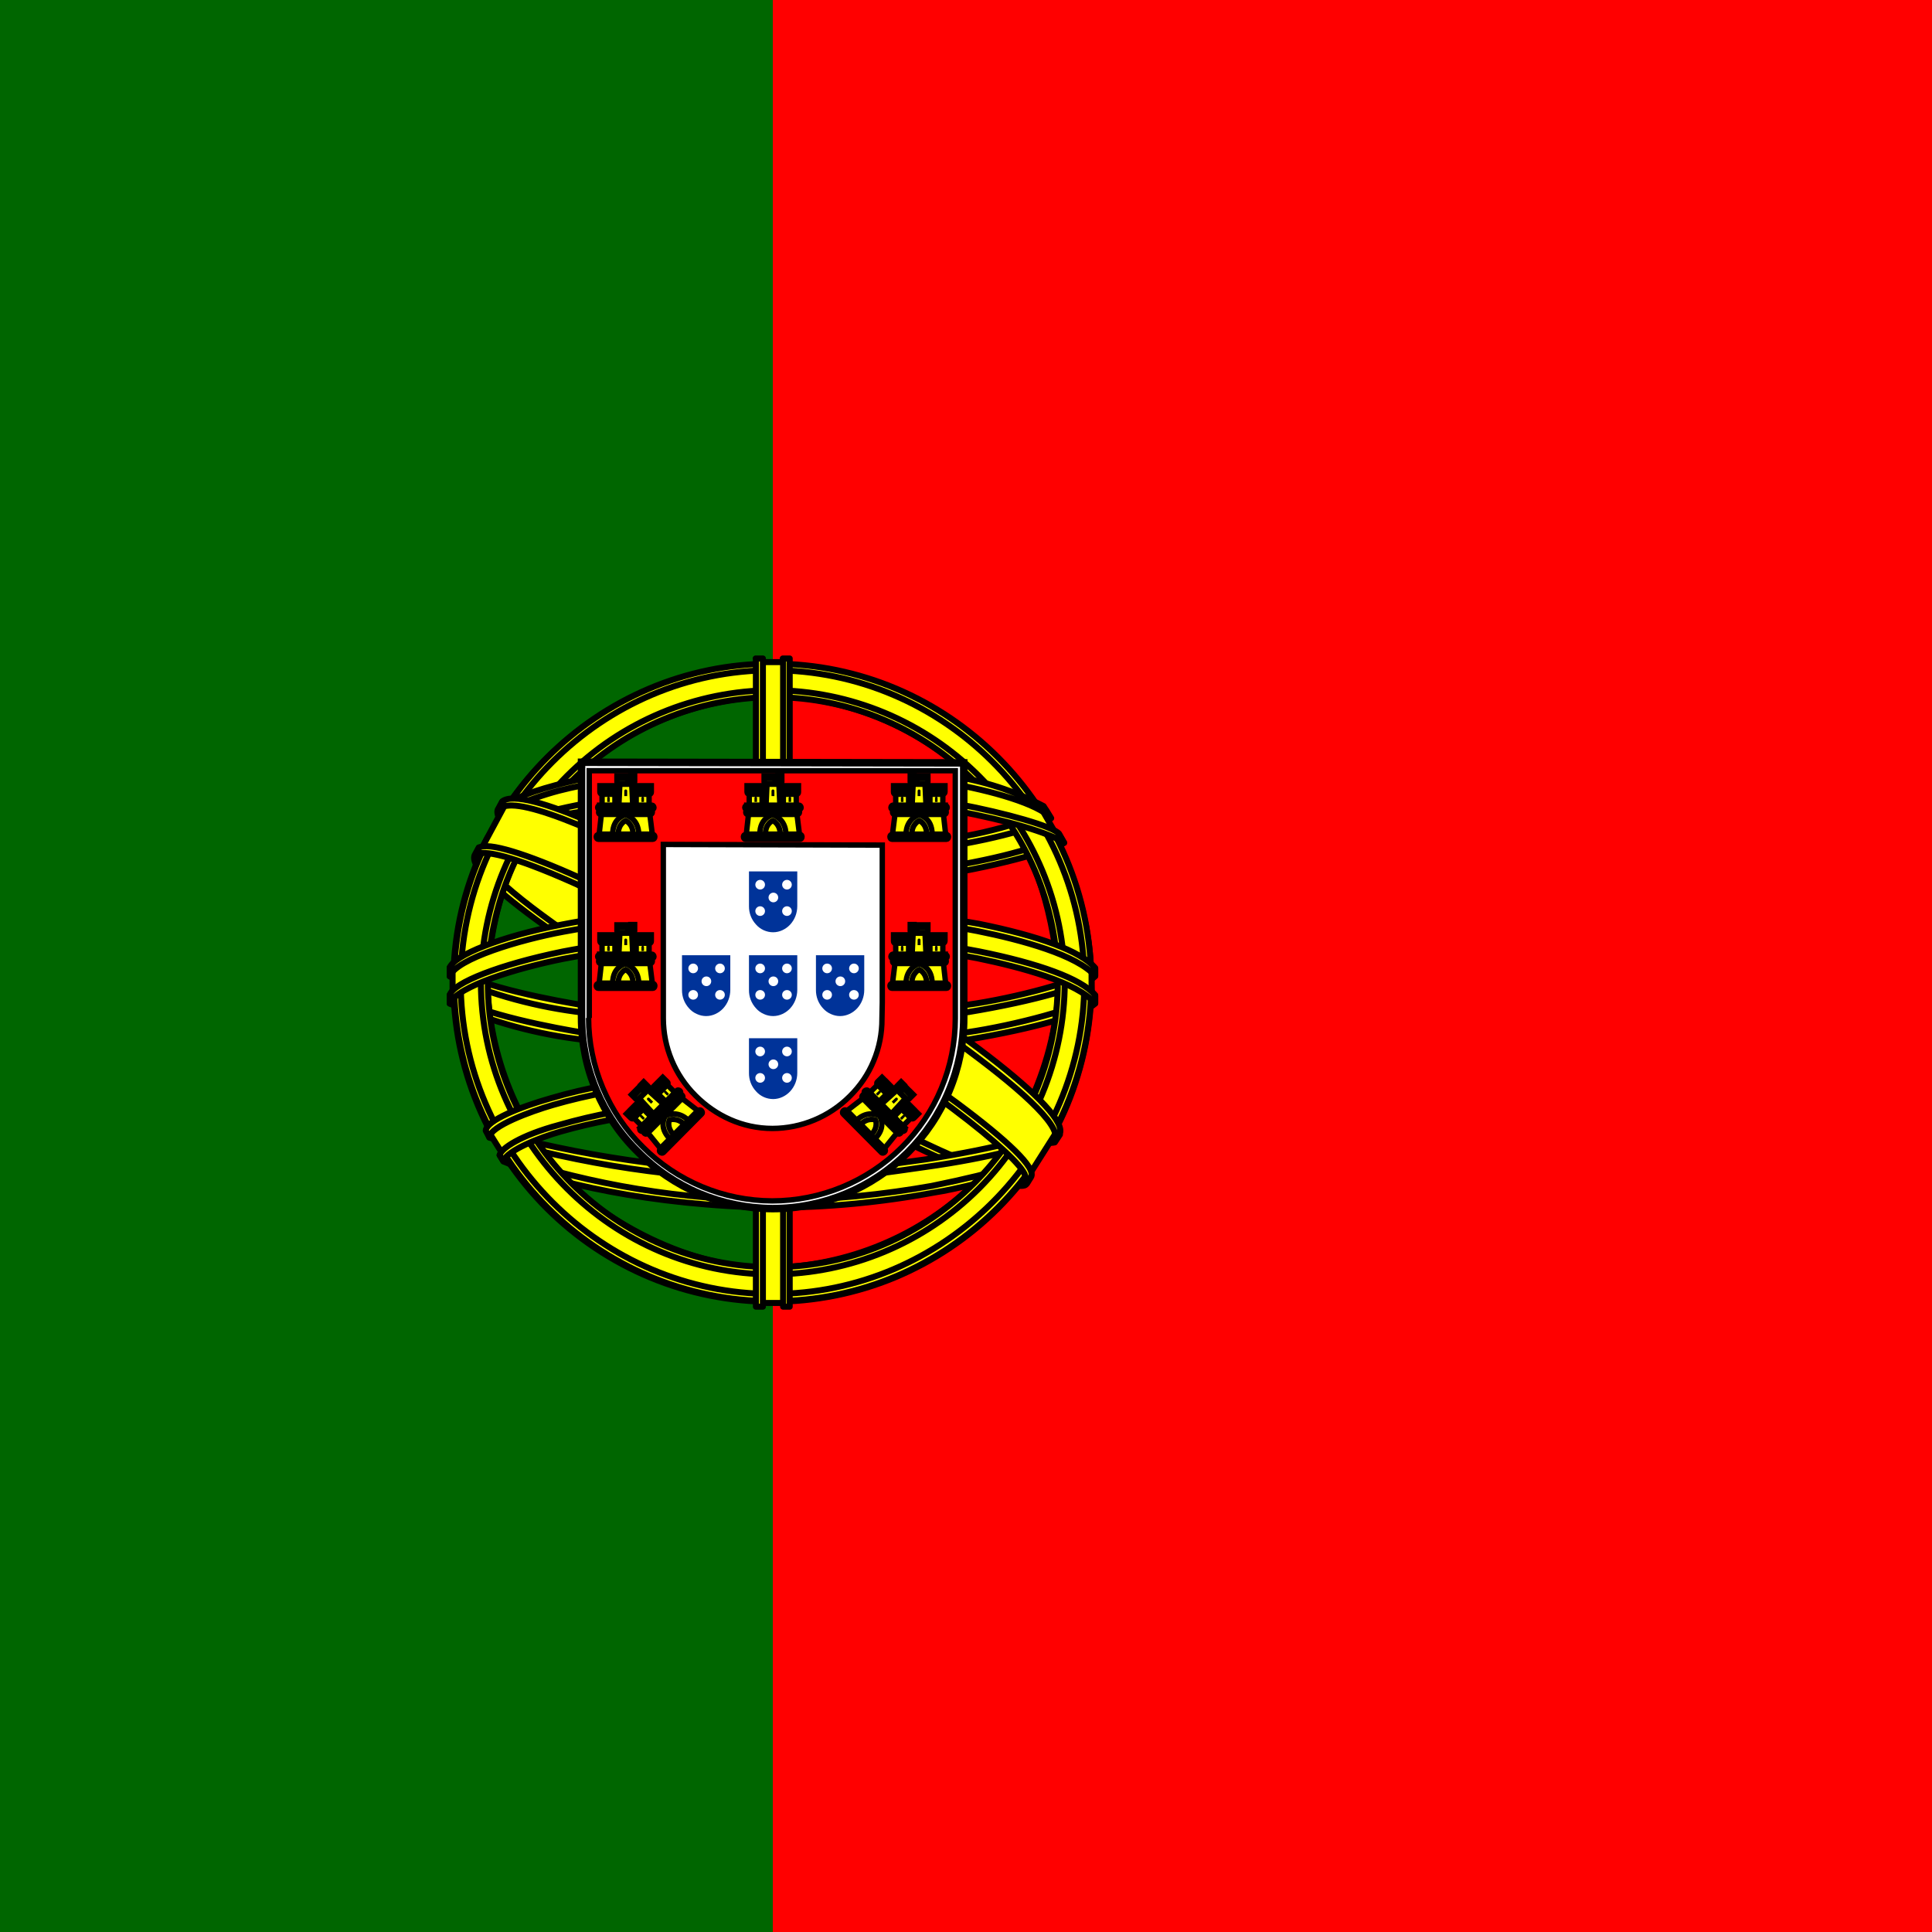 <svg width="24" height="24" viewBox="0 0 24 24" fill="none" xmlns="http://www.w3.org/2000/svg">
<rect x="0" y="0" width="24" height="24" fill="#333333" stroke="none"/>
<g id="Portugal (PT)">
<g id="Clip path group">
<g id="Group">
<path id="Vector" d="M9.6 -0.4H24V24.8H9.6V-0.4Z" fill="#FF0000"/>
<path id="Vector_2" d="M0 -2.4H9.6V26.8H0V-2.4Z" fill="#006600"/>
<path id="Vector_3" fill-rule="evenodd" clip-rule="evenodd" d="M12.731 14.683C11.52 14.646 5.981 11.188 5.944 10.633L6.248 10.127C6.799 10.926 12.461 14.29 13.02 14.169L12.731 14.683Z" fill="#FFFF00" stroke="black" stroke-width="0.075" stroke-linecap="round" stroke-linejoin="round"/>
<path id="Vector_4" fill-rule="evenodd" clip-rule="evenodd" d="M6.184 10.055C6.075 10.348 7.631 11.308 9.499 12.448C11.37 13.584 12.983 14.285 13.099 14.188L13.155 14.083C13.133 14.12 13.08 14.132 12.994 14.105C12.488 13.959 11.171 13.355 9.54 12.365C7.905 11.375 6.488 10.464 6.266 10.078C6.249 10.042 6.241 10.002 6.244 9.962H6.236L6.191 10.044L6.184 10.055ZM12.758 14.698C12.739 14.735 12.698 14.735 12.627 14.728C12.177 14.679 10.804 14.012 9.18 13.04C7.29 11.908 5.73 10.88 5.903 10.61L5.948 10.528L5.955 10.532C5.805 10.989 9.034 12.834 9.225 12.954C11.093 14.109 12.668 14.788 12.806 14.612L12.758 14.698Z" fill="#FFFF00" stroke="black" stroke-width="0.075" stroke-linecap="round" stroke-linejoin="round"/>
<path id="Vector_5" fill-rule="evenodd" clip-rule="evenodd" d="M9.608 10.97C10.815 10.959 12.308 10.805 13.17 10.46L12.983 10.16C12.477 10.441 10.977 10.629 9.597 10.655C7.969 10.64 6.818 10.486 6.24 10.1L6.068 10.422C7.125 10.873 8.213 10.966 9.608 10.97Z" fill="#FFFF00" stroke="black" stroke-width="0.075" stroke-linecap="round" stroke-linejoin="round"/>
<path id="Vector_6" fill-rule="evenodd" clip-rule="evenodd" d="M13.218 10.468C13.188 10.517 12.626 10.708 11.801 10.851C11.073 10.961 10.339 11.015 9.603 11.012C8.898 11.015 8.194 10.97 7.496 10.877C6.629 10.742 6.183 10.555 6.014 10.487L6.056 10.405C6.532 10.592 6.982 10.705 7.507 10.787C8.2 10.881 8.899 10.927 9.599 10.926C10.331 10.927 11.062 10.873 11.786 10.765C12.629 10.626 13.091 10.45 13.158 10.371L13.218 10.472V10.468ZM13.053 10.165C12.963 10.24 12.506 10.401 11.703 10.528C11.01 10.629 10.311 10.679 9.611 10.678C8.786 10.678 8.107 10.618 7.593 10.543C6.776 10.438 6.341 10.243 6.183 10.191L6.232 10.108C6.356 10.172 6.772 10.341 7.601 10.457C8.267 10.546 8.938 10.589 9.611 10.585C10.306 10.585 11 10.535 11.688 10.435C12.494 10.322 12.929 10.12 12.997 10.067L13.053 10.165ZM5.636 12.426C6.378 12.827 8.032 13.026 9.596 13.041C11.021 13.045 12.873 12.823 13.567 12.456L13.548 12.055C13.331 12.392 11.343 12.718 9.581 12.707C7.818 12.692 6.179 12.422 5.632 12.07V12.426" fill="#FFFF00"/>
<path id="Vector_7" d="M5.636 12.426C6.378 12.827 8.032 13.026 9.596 13.041C11.021 13.045 12.873 12.823 13.567 12.456L13.548 12.055C13.331 12.392 11.343 12.718 9.581 12.707C7.818 12.692 6.179 12.422 5.632 12.07V12.426M13.218 10.468C13.188 10.517 12.626 10.708 11.801 10.851C11.073 10.961 10.339 11.015 9.603 11.012C8.898 11.015 8.194 10.97 7.496 10.877C6.629 10.742 6.183 10.555 6.014 10.487L6.056 10.405C6.532 10.592 6.982 10.705 7.507 10.787C8.2 10.881 8.899 10.927 9.599 10.926C10.331 10.927 11.062 10.873 11.786 10.765C12.629 10.626 13.091 10.45 13.158 10.371L13.218 10.472V10.468ZM13.053 10.165C12.963 10.24 12.506 10.401 11.703 10.528C11.01 10.629 10.311 10.679 9.611 10.678C8.786 10.678 8.107 10.618 7.593 10.543C6.776 10.438 6.341 10.243 6.183 10.191L6.232 10.108C6.356 10.172 6.772 10.341 7.601 10.457C8.267 10.546 8.938 10.589 9.611 10.585C10.306 10.585 11 10.535 11.688 10.435C12.494 10.322 12.929 10.12 12.997 10.067L13.053 10.165Z" stroke="black" stroke-width="0.075" stroke-linecap="round" stroke-linejoin="round"/>
<path id="Vector_8" fill-rule="evenodd" clip-rule="evenodd" d="M13.605 12.37V12.463C13.5 12.591 12.847 12.778 12.03 12.914C11.218 13.03 10.398 13.085 9.577 13.079C8.799 13.085 8.022 13.031 7.252 12.917C6.678 12.851 6.117 12.699 5.587 12.467V12.358C5.951 12.598 6.934 12.778 7.264 12.831C7.856 12.921 8.617 12.989 9.577 12.989C10.586 12.989 11.392 12.917 12.015 12.823C12.604 12.737 13.44 12.516 13.605 12.37ZM13.605 12.032V12.126C13.5 12.25 12.847 12.437 12.03 12.572C11.218 12.69 10.398 12.747 9.577 12.741C8.799 12.746 8.022 12.692 7.252 12.58C6.678 12.513 6.117 12.362 5.587 12.13V12.017C5.951 12.261 6.937 12.437 7.264 12.49C8.03 12.602 8.803 12.656 9.577 12.651C10.586 12.651 11.396 12.576 12.015 12.482C12.604 12.4 13.44 12.178 13.605 12.032ZM9.592 14.612C7.882 14.605 6.416 14.147 6.105 14.072L6.33 14.425C7.382 14.797 8.492 14.979 9.607 14.961C10.909 14.924 12.045 14.822 12.844 14.432L13.076 14.065C12.532 14.323 10.676 14.612 9.589 14.612" fill="#FFFF00"/>
<path id="Vector_9" d="M9.592 14.612C7.882 14.605 6.416 14.147 6.105 14.072L6.33 14.425C7.382 14.797 8.492 14.979 9.607 14.961C10.909 14.924 12.045 14.822 12.844 14.432L13.076 14.065C12.532 14.323 10.676 14.612 9.589 14.612M13.605 12.37V12.463C13.5 12.591 12.847 12.778 12.03 12.914C11.218 13.03 10.398 13.085 9.577 13.079C8.799 13.085 8.022 13.031 7.252 12.917C6.678 12.851 6.117 12.699 5.587 12.467V12.358C5.951 12.598 6.934 12.778 7.264 12.831C7.856 12.921 8.617 12.989 9.577 12.989C10.586 12.989 11.392 12.917 12.015 12.823C12.604 12.737 13.44 12.516 13.605 12.37ZM13.605 12.032V12.126C13.5 12.25 12.847 12.437 12.03 12.572C11.218 12.69 10.398 12.747 9.577 12.741C8.799 12.746 8.022 12.692 7.252 12.58C6.678 12.513 6.117 12.362 5.587 12.13V12.017C5.951 12.261 6.937 12.437 7.264 12.49C8.03 12.602 8.803 12.656 9.577 12.651C10.586 12.651 11.396 12.576 12.015 12.482C12.604 12.4 13.44 12.178 13.605 12.032Z" stroke="black" stroke-width="0.075" stroke-linecap="round" stroke-linejoin="round"/>
<path id="Vector_10" fill-rule="evenodd" clip-rule="evenodd" d="M12.934 14.349C12.9 14.4 12.865 14.45 12.829 14.499C12.454 14.634 11.854 14.777 11.606 14.814C10.942 14.938 10.268 15.001 9.593 15.002C8.078 14.979 6.836 14.683 6.255 14.428L6.206 14.349L6.214 14.334L6.293 14.368C7.36 14.721 8.476 14.904 9.6 14.912C10.305 14.912 11.006 14.833 11.573 14.732C12.443 14.555 12.795 14.424 12.904 14.364L12.93 14.349H12.934ZM13.133 14.019C13.108 14.063 13.083 14.107 13.058 14.15C12.855 14.225 12.308 14.383 11.509 14.495C10.984 14.566 10.658 14.638 9.611 14.656C8.415 14.645 7.227 14.468 6.079 14.132L6.038 14.038C7.204 14.36 8.405 14.536 9.615 14.563C10.571 14.544 10.98 14.473 11.501 14.402C12.431 14.259 12.9 14.101 13.039 14.06C13.039 14.058 13.039 14.055 13.039 14.053L13.136 14.015L13.133 14.019Z" fill="#FFFF00" stroke="black" stroke-width="0.075" stroke-linecap="round" stroke-linejoin="round"/>
<path id="Vector_11" fill-rule="evenodd" clip-rule="evenodd" d="M13.154 12.11C13.158 13.235 12.581 14.248 12.119 14.69C11.438 15.354 10.528 15.733 9.577 15.748C8.441 15.766 7.372 15.027 7.083 14.701C6.437 14.016 6.069 13.115 6.052 12.174C6.119 10.944 6.603 10.089 7.301 9.5C7.978 8.942 8.831 8.641 9.708 8.649C10.22 8.674 10.722 8.805 11.18 9.035C11.639 9.265 12.044 9.588 12.371 9.984C12.839 10.554 13.046 11.172 13.154 12.11ZM9.584 8.262C10.633 8.262 11.64 8.677 12.384 9.416C13.129 10.155 13.551 11.158 13.559 12.207C13.559 12.728 13.457 13.243 13.258 13.724C13.058 14.205 12.766 14.642 12.398 15.01C12.03 15.378 11.593 15.67 11.113 15.87C10.632 16.069 10.116 16.171 9.596 16.171C9.075 16.171 8.56 16.069 8.079 15.87C7.598 15.67 7.161 15.378 6.793 15.01C6.425 14.642 6.133 14.205 5.934 13.724C5.734 13.243 5.632 12.728 5.632 12.207C5.628 10.033 7.406 8.262 9.584 8.262Z" fill="#FFFF00" stroke="black" stroke-width="0.075" stroke-linecap="round" stroke-linejoin="round"/>
<path id="Vector_12" fill-rule="evenodd" clip-rule="evenodd" d="M9.596 8.244C11.779 8.244 13.556 10.021 13.556 12.204C13.556 14.386 11.779 16.164 9.6 16.164C7.421 16.164 5.64 14.386 5.64 12.204C5.64 10.021 7.418 8.244 9.6 8.244H9.596ZM5.723 12.2C5.723 14.33 7.474 16.074 9.596 16.074C11.719 16.074 13.47 14.33 13.47 12.2C13.47 10.07 11.719 8.326 9.596 8.326C7.474 8.326 5.723 10.07 5.723 12.2Z" fill="#FFFF00" stroke="black" stroke-width="0.075" stroke-linecap="round" stroke-linejoin="round"/>
<path id="Vector_13" fill-rule="evenodd" clip-rule="evenodd" d="M9.6 8.574C10.561 8.577 11.482 8.96 12.161 9.64C12.841 10.319 13.224 11.24 13.227 12.2C13.224 13.162 12.841 14.083 12.162 14.763C11.482 15.443 10.562 15.826 9.6 15.831C7.613 15.831 5.974 14.195 5.974 12.2C5.978 11.24 6.361 10.32 7.041 9.641C7.72 8.961 8.64 8.578 9.6 8.574ZM6.06 12.2C6.06 14.15 7.658 15.741 9.6 15.741C11.543 15.741 13.14 14.147 13.14 12.2C13.14 10.251 11.543 8.66 9.6 8.66C8.663 8.664 7.765 9.039 7.102 9.702C6.439 10.365 6.064 11.263 6.06 12.2Z" fill="#FFFF00" stroke="black" stroke-width="0.075" stroke-linecap="round" stroke-linejoin="round"/>
<path id="Vector_14" fill-rule="evenodd" clip-rule="evenodd" d="M9.761 8.225H9.419V16.186H9.757L9.761 8.225Z" fill="#FFFF00" stroke="black" stroke-width="0.075" stroke-linecap="round" stroke-linejoin="round"/>
<path id="Vector_15" fill-rule="evenodd" clip-rule="evenodd" d="M9.724 8.18H9.81V16.232H9.728V8.18H9.724ZM9.387 8.18H9.477V16.232H9.39V8.18H9.387Z" fill="#FFFF00" stroke="black" stroke-width="0.075" stroke-linecap="round" stroke-linejoin="round"/>
<path id="Vector_16" fill-rule="evenodd" clip-rule="evenodd" d="M13.56 12.357V12.065L13.32 11.84L11.959 11.48L10.002 11.281L7.639 11.401L5.959 11.799L5.622 12.05V12.346L6.48 11.96L8.52 11.641H10.482L11.922 11.799L12.919 12.039L13.56 12.357Z" fill="#FFFF00" stroke="black" stroke-width="0.075" stroke-linecap="round" stroke-linejoin="round"/>
<path id="Vector_17" fill-rule="evenodd" clip-rule="evenodd" d="M9.6 11.593C10.534 11.593 11.437 11.679 12.161 11.818C12.904 11.968 13.425 12.155 13.605 12.361V12.466C13.387 12.204 12.686 12.016 12.142 11.904C11.43 11.769 10.53 11.679 9.596 11.679C8.617 11.679 7.702 11.776 6.997 11.911C6.435 12.024 5.681 12.249 5.587 12.466V12.358C5.636 12.208 6.199 11.983 6.986 11.821C7.695 11.683 8.61 11.593 9.596 11.593H9.6ZM9.6 11.251C10.459 11.25 11.316 11.325 12.161 11.476C12.904 11.626 13.425 11.814 13.605 12.024V12.125C13.387 11.866 12.686 11.675 12.142 11.566C11.43 11.428 10.53 11.341 9.596 11.341C8.726 11.339 7.857 11.416 7.001 11.574C6.457 11.675 5.674 11.908 5.587 12.125V12.02C5.64 11.87 6.21 11.634 6.986 11.484C7.699 11.345 8.61 11.251 9.6 11.251ZM9.577 9.519C11.051 9.511 12.337 9.725 12.926 10.025L13.14 10.4C12.63 10.123 11.242 9.838 9.581 9.875C8.227 9.886 6.78 10.025 6.056 10.415L6.311 9.988C6.907 9.676 8.31 9.519 9.577 9.519Z" fill="#FFFF00" stroke="black" stroke-width="0.075" stroke-linecap="round" stroke-linejoin="round"/>
<path id="Vector_18" fill-rule="evenodd" clip-rule="evenodd" d="M9.6 9.827C10.37 9.814 11.139 9.868 11.899 9.988C12.499 10.101 13.073 10.265 13.155 10.355L13.219 10.468C13.02 10.341 12.521 10.194 11.884 10.074C11.246 9.954 10.433 9.913 9.597 9.917C8.648 9.913 7.909 9.962 7.279 10.074C6.845 10.135 6.423 10.266 6.03 10.46L6.094 10.344C6.319 10.232 6.668 10.093 7.26 9.984C7.917 9.864 8.663 9.831 9.6 9.827ZM9.6 9.489C10.403 9.482 11.198 9.527 11.816 9.639C12.217 9.699 12.605 9.826 12.964 10.014L13.058 10.164C12.9 9.988 12.308 9.819 11.779 9.729C11.164 9.621 10.403 9.579 9.6 9.572C8.853 9.565 8.107 9.62 7.369 9.737C6.983 9.791 6.608 9.906 6.259 10.078L6.342 9.954C6.559 9.842 6.912 9.737 7.354 9.651C8.097 9.533 8.848 9.477 9.6 9.486V9.489ZM11.565 13.851C10.915 13.738 10.256 13.688 9.597 13.7C7.14 13.73 6.349 14.207 6.252 14.349L6.064 14.049C6.694 13.599 8.029 13.344 9.612 13.367C10.433 13.382 11.142 13.438 11.734 13.554L11.565 13.854" fill="#FFFF00"/>
<path id="Vector_19" d="M11.565 13.851C10.915 13.738 10.256 13.688 9.597 13.7C7.14 13.73 6.349 14.207 6.252 14.349L6.064 14.049C6.694 13.599 8.029 13.344 9.612 13.367C10.433 13.382 11.142 13.438 11.734 13.554L11.565 13.854M9.6 9.827C10.37 9.814 11.139 9.868 11.899 9.988C12.499 10.101 13.073 10.265 13.155 10.355L13.219 10.468C13.02 10.341 12.521 10.194 11.884 10.074C11.246 9.954 10.433 9.913 9.597 9.917C8.648 9.913 7.909 9.962 7.279 10.074C6.845 10.135 6.423 10.266 6.03 10.46L6.094 10.344C6.319 10.232 6.668 10.093 7.26 9.984C7.917 9.864 8.663 9.831 9.6 9.827ZM9.6 9.489C10.403 9.482 11.198 9.527 11.816 9.639C12.217 9.699 12.605 9.826 12.964 10.014L13.058 10.164C12.9 9.988 12.308 9.819 11.779 9.729C11.164 9.621 10.403 9.579 9.6 9.572C8.853 9.565 8.107 9.62 7.369 9.737C6.983 9.791 6.608 9.906 6.259 10.078L6.342 9.954C6.559 9.842 6.912 9.737 7.354 9.651C8.097 9.533 8.848 9.477 9.6 9.486V9.489Z" stroke="black" stroke-width="0.075" stroke-linecap="round" stroke-linejoin="round"/>
<path id="Vector_20" fill-rule="evenodd" clip-rule="evenodd" d="M9.585 13.659C10.268 13.671 10.935 13.697 11.584 13.817L11.539 13.899C10.939 13.787 10.294 13.749 9.589 13.749C8.678 13.742 7.763 13.828 6.964 14.057C6.713 14.128 6.297 14.29 6.252 14.425L6.207 14.35C6.222 14.267 6.469 14.102 6.942 13.975C7.857 13.712 8.712 13.663 9.585 13.659ZM9.615 13.315C10.336 13.314 11.055 13.377 11.764 13.502L11.715 13.588C11.023 13.461 10.32 13.4 9.615 13.405C8.708 13.405 7.744 13.472 6.867 13.727C6.585 13.809 6.094 13.989 6.079 14.128L6.034 14.046C6.042 13.918 6.465 13.749 6.848 13.641C7.729 13.382 8.697 13.318 9.615 13.315Z" fill="#FFFF00" stroke="black" stroke-width="0.075" stroke-linecap="round" stroke-linejoin="round"/>
<path id="Vector_21" fill-rule="evenodd" clip-rule="evenodd" d="M13.103 14.094L12.811 14.555L11.959 13.802L9.762 12.32L7.279 10.959L5.993 10.52L6.267 10.01L6.361 9.962L7.159 10.16L9.799 11.522L11.322 12.482L12.601 13.4L13.122 14L13.103 14.094Z" fill="#FFFF00" stroke="black" stroke-width="0.075" stroke-linecap="round" stroke-linejoin="round"/>
<path id="Vector_22" fill-rule="evenodd" clip-rule="evenodd" d="M5.948 10.531C6.173 10.381 7.831 11.116 9.571 12.166C11.299 13.216 12.957 14.401 12.807 14.623L12.758 14.701L12.736 14.72C12.739 14.716 12.766 14.683 12.736 14.604C12.661 14.36 11.483 13.423 9.537 12.245C7.636 11.116 6.053 10.434 5.899 10.629L5.948 10.531ZM13.163 14.09C13.306 13.805 11.768 12.646 9.859 11.518C7.909 10.411 6.499 9.759 6.241 9.954L6.188 10.063C6.188 10.066 6.188 10.055 6.203 10.044C6.248 10.006 6.327 10.006 6.361 10.006C6.803 10.014 8.067 10.595 9.841 11.611C10.621 12.061 13.126 13.674 13.114 14.124C13.114 14.161 13.118 14.169 13.103 14.191L13.167 14.094L13.163 14.09Z" fill="#FFFF00" stroke="black" stroke-width="0.075" stroke-linecap="round" stroke-linejoin="round"/>
<path id="Vector_23" d="M7.224 12.642C7.224 12.952 7.286 13.259 7.407 13.546C7.527 13.832 7.702 14.092 7.924 14.309C8.142 14.531 8.402 14.708 8.689 14.829C8.976 14.949 9.284 15.012 9.596 15.014C10.226 15.014 10.83 14.763 11.276 14.318C11.496 14.098 11.671 13.838 11.79 13.551C11.91 13.264 11.972 12.956 11.972 12.646V9.477L7.224 9.469V12.642Z" fill="white" stroke="black" stroke-width="0.093"/>
<path id="Vector_24" d="M7.312 12.646C7.312 12.944 7.372 13.238 7.488 13.513C7.603 13.788 7.771 14.037 7.984 14.246C8.409 14.674 8.988 14.916 9.592 14.918C10.194 14.918 10.773 14.679 11.2 14.254C11.411 14.044 11.579 13.795 11.693 13.521C11.808 13.246 11.867 12.951 11.867 12.654V9.574H7.32V12.646M10.96 10.498V12.454L10.956 12.658C10.957 12.837 10.922 13.014 10.853 13.179C10.785 13.344 10.683 13.493 10.556 13.618C10.301 13.873 9.956 14.017 9.596 14.018C9.22 14.018 8.888 13.858 8.64 13.61C8.384 13.355 8.24 13.01 8.24 12.65V10.49L10.96 10.498Z" fill="#FF0000"/>
<path id="Vector_25" d="M7.312 12.646C7.312 12.944 7.372 13.238 7.488 13.513C7.603 13.788 7.771 14.037 7.984 14.246C8.409 14.674 8.988 14.916 9.592 14.918C10.194 14.918 10.773 14.679 11.2 14.254C11.411 14.044 11.579 13.795 11.693 13.521C11.808 13.246 11.867 12.951 11.867 12.654V9.574H7.32V12.646M10.96 10.498V12.454L10.956 12.658C10.957 12.837 10.922 13.014 10.853 13.179C10.785 13.344 10.683 13.493 10.556 13.618C10.301 13.873 9.956 14.017 9.596 14.018C9.22 14.018 8.888 13.858 8.64 13.61C8.384 13.355 8.24 13.01 8.24 12.65V10.49L10.96 10.498Z" stroke="black" stroke-width="0.067"/>
<path id="Vector_26" d="M7.608 10.378C7.612 10.158 7.768 10.106 7.768 10.106C7.772 10.106 7.94 10.162 7.94 10.382H7.608" fill="#FFFF00"/>
<path id="Vector_27" d="M7.471 10.11L7.443 10.362H7.611C7.611 10.154 7.771 10.122 7.771 10.122C7.775 10.122 7.931 10.166 7.935 10.362H8.103L8.071 10.106H7.471V10.11ZM7.431 10.366H8.111C8.123 10.366 8.135 10.378 8.135 10.394C8.135 10.414 8.123 10.426 8.111 10.426H7.431C7.419 10.426 7.407 10.414 7.407 10.394C7.407 10.378 7.419 10.366 7.435 10.366H7.431Z" fill="#FFFF00" stroke="black" stroke-width="0.067"/>
<path id="Vector_28" d="M7.68 10.362C7.68 10.23 7.772 10.194 7.772 10.194C7.772 10.194 7.864 10.233 7.864 10.362H7.68ZM7.448 10.002H8.1C8.112 10.002 8.124 10.018 8.124 10.034C8.124 10.046 8.112 10.057 8.1 10.057H7.448C7.436 10.057 7.424 10.046 7.424 10.03C7.424 10.018 7.436 10.005 7.448 10.005V10.002ZM7.464 10.062H8.08C8.092 10.062 8.104 10.074 8.104 10.089C8.104 10.106 8.092 10.117 8.08 10.117H7.46C7.444 10.117 7.436 10.106 7.436 10.089C7.436 10.074 7.444 10.062 7.46 10.062H7.464ZM7.664 9.638H7.712V9.67H7.748V9.638H7.8V9.674H7.836V9.634H7.884V9.714C7.884 9.73 7.876 9.738 7.864 9.738H7.688C7.676 9.738 7.664 9.73 7.664 9.718V9.638ZM7.848 9.746L7.86 10.002H7.688L7.7 9.742H7.848" fill="#FFFF00"/>
<path id="Vector_29" d="M7.848 9.746L7.86 10.002H7.688L7.7 9.742H7.848M7.68 10.362C7.68 10.23 7.772 10.194 7.772 10.194C7.772 10.194 7.864 10.233 7.864 10.362H7.68ZM7.448 10.002H8.1C8.112 10.002 8.124 10.018 8.124 10.034C8.124 10.046 8.112 10.057 8.1 10.057H7.448C7.436 10.057 7.424 10.046 7.424 10.03C7.424 10.018 7.436 10.005 7.448 10.005V10.002ZM7.464 10.062H8.08C8.092 10.062 8.104 10.074 8.104 10.089C8.104 10.106 8.092 10.117 8.08 10.117H7.46C7.444 10.117 7.436 10.106 7.436 10.089C7.436 10.074 7.444 10.062 7.46 10.062H7.464ZM7.664 9.638H7.712V9.67H7.748V9.638H7.8V9.674H7.836V9.634H7.884V9.714C7.884 9.73 7.876 9.738 7.864 9.738H7.688C7.676 9.738 7.664 9.73 7.664 9.718V9.638Z" stroke="black" stroke-width="0.067"/>
<path id="Vector_30" d="M7.639 9.866V10.002H7.479V9.866H7.639Z" fill="#FFFF00" stroke="black" stroke-width="0.067"/>
<path id="Vector_31" d="M8.063 9.866V10.002H7.903V9.866H8.063Z" fill="#FFFF00" stroke="black" stroke-width="0.067"/>
<path id="Vector_32" d="M7.452 9.761H7.5V9.801H7.536V9.761H7.584V9.801H7.62V9.761H7.668V9.841C7.668 9.857 7.66 9.865 7.648 9.865H7.476C7.47 9.865 7.464 9.863 7.459 9.858C7.455 9.854 7.452 9.848 7.452 9.841V9.761Z" fill="#FFFF00" stroke="black" stroke-width="0.067"/>
<path id="Vector_33" d="M7.875 9.761H7.923V9.801H7.959V9.761H8.007V9.801H8.043V9.761H8.091V9.841C8.091 9.857 8.083 9.865 8.071 9.865H7.899C7.893 9.865 7.887 9.863 7.882 9.858C7.878 9.854 7.875 9.848 7.875 9.841V9.761Z" fill="#FFFF00" stroke="black" stroke-width="0.067"/>
<path id="Vector_34" d="M7.755 9.825C7.755 9.801 7.791 9.801 7.791 9.825V9.889H7.755V9.825Z" fill="black"/>
<path id="Vector_35" d="M7.543 9.914C7.543 9.89 7.575 9.89 7.575 9.914V9.962H7.543V9.914Z" fill="black"/>
<path id="Vector_36" d="M7.968 9.914C7.968 9.89 8 9.89 8 9.914V9.962H7.968V9.914Z" fill="black"/>
<path id="Vector_37" d="M7.608 12.229C7.612 12.009 7.768 11.957 7.768 11.957C7.772 11.957 7.94 12.013 7.94 12.233H7.608" fill="#FFFF00"/>
<path id="Vector_38" d="M7.471 11.961L7.443 12.213H7.611C7.611 12.005 7.771 11.973 7.771 11.973C7.775 11.973 7.931 12.017 7.935 12.213H8.103L8.071 11.957H7.471V11.961ZM7.431 12.217H8.111C8.123 12.217 8.135 12.229 8.135 12.245C8.135 12.265 8.123 12.277 8.111 12.277H7.431C7.419 12.277 7.407 12.265 7.407 12.245C7.407 12.229 7.419 12.217 7.435 12.217H7.431Z" fill="#FFFF00" stroke="black" stroke-width="0.067"/>
<path id="Vector_39" d="M7.68 12.213C7.68 12.081 7.772 12.045 7.772 12.045C7.772 12.045 7.864 12.085 7.864 12.213H7.68ZM7.448 11.853H8.1C8.112 11.853 8.124 11.869 8.124 11.885C8.124 11.897 8.112 11.909 8.1 11.909H7.448C7.436 11.909 7.424 11.897 7.424 11.881C7.424 11.869 7.436 11.857 7.448 11.857V11.853ZM7.464 11.913H8.08C8.092 11.913 8.104 11.925 8.104 11.941C8.104 11.957 8.092 11.969 8.08 11.969H7.46C7.444 11.969 7.436 11.957 7.436 11.941C7.436 11.925 7.444 11.913 7.46 11.913H7.464ZM7.664 11.489H7.712V11.521H7.748V11.489H7.8V11.525H7.836V11.485H7.884V11.565C7.884 11.581 7.876 11.589 7.864 11.589H7.688C7.676 11.589 7.664 11.581 7.664 11.569V11.489ZM7.848 11.597L7.86 11.853H7.688L7.7 11.593H7.848" fill="#FFFF00"/>
<path id="Vector_40" d="M7.848 11.597L7.86 11.853H7.688L7.7 11.593H7.848M7.68 12.213C7.68 12.081 7.772 12.045 7.772 12.045C7.772 12.045 7.864 12.085 7.864 12.213H7.68ZM7.448 11.853H8.1C8.112 11.853 8.124 11.869 8.124 11.885C8.124 11.897 8.112 11.909 8.1 11.909H7.448C7.436 11.909 7.424 11.897 7.424 11.881C7.424 11.869 7.436 11.857 7.448 11.857V11.853ZM7.464 11.913H8.08C8.092 11.913 8.104 11.925 8.104 11.941C8.104 11.957 8.092 11.969 8.08 11.969H7.46C7.444 11.969 7.436 11.957 7.436 11.941C7.436 11.925 7.444 11.913 7.46 11.913H7.464ZM7.664 11.489H7.712V11.521H7.748V11.489H7.8V11.525H7.836V11.485H7.884V11.565C7.884 11.581 7.876 11.589 7.864 11.589H7.688C7.676 11.589 7.664 11.581 7.664 11.569V11.489Z" stroke="black" stroke-width="0.067"/>
<path id="Vector_41" d="M7.639 11.717V11.853H7.479V11.717H7.639Z" fill="#FFFF00" stroke="black" stroke-width="0.067"/>
<path id="Vector_42" d="M8.063 11.717V11.853H7.903V11.717H8.063Z" fill="#FFFF00" stroke="black" stroke-width="0.067"/>
<path id="Vector_43" d="M7.452 11.613H7.5V11.653H7.536V11.613H7.584V11.653H7.62V11.613H7.668V11.693C7.668 11.709 7.66 11.717 7.648 11.717H7.476C7.47 11.717 7.464 11.714 7.459 11.71C7.455 11.705 7.452 11.699 7.452 11.693V11.613Z" fill="#FFFF00" stroke="black" stroke-width="0.067"/>
<path id="Vector_44" d="M7.875 11.613H7.923V11.653H7.959V11.613H8.007V11.653H8.043V11.613H8.091V11.693C8.091 11.709 8.083 11.717 8.071 11.717H7.899C7.893 11.717 7.887 11.714 7.882 11.71C7.878 11.705 7.875 11.699 7.875 11.693V11.613Z" fill="#FFFF00" stroke="black" stroke-width="0.067"/>
<path id="Vector_45" d="M7.755 11.677C7.755 11.653 7.791 11.653 7.791 11.677V11.741H7.755V11.677Z" fill="black"/>
<path id="Vector_46" d="M7.543 11.766C7.543 11.742 7.575 11.742 7.575 11.766V11.814H7.543V11.766Z" fill="black"/>
<path id="Vector_47" d="M7.968 11.766C7.968 11.742 8 11.742 8 11.766V11.814H7.968V11.766Z" fill="black"/>
<path id="Vector_48" d="M8.329 14.16C8.176 14.002 8.249 13.855 8.249 13.855C8.252 13.852 8.41 13.772 8.566 13.927L8.332 14.163" fill="#FFFF00"/>
<path id="Vector_49" d="M8.044 14.068L8.203 14.265L8.321 14.146C8.174 13.999 8.264 13.863 8.264 13.863C8.267 13.86 8.408 13.781 8.55 13.916L8.668 13.797L8.464 13.639L8.041 14.065L8.044 14.068ZM8.197 14.276L8.676 13.794C8.685 13.785 8.702 13.785 8.713 13.796C8.727 13.811 8.728 13.828 8.719 13.836L8.24 14.319C8.231 14.327 8.214 14.327 8.2 14.313C8.189 14.302 8.189 14.285 8.2 14.274L8.197 14.276Z" fill="#FFFF00" stroke="black" stroke-width="0.067"/>
<path id="Vector_50" d="M8.369 14.097C8.276 14.004 8.315 13.913 8.315 13.913C8.315 13.913 8.408 13.876 8.499 13.966L8.369 14.097ZM7.95 14.008L8.41 13.545C8.418 13.537 8.438 13.54 8.449 13.551C8.458 13.559 8.458 13.576 8.449 13.585L7.99 14.047C7.982 14.056 7.965 14.056 7.953 14.045C7.945 14.036 7.945 14.019 7.953 14.011L7.95 14.008ZM8.004 14.039L8.438 13.602C8.447 13.593 8.464 13.593 8.475 13.604C8.486 13.616 8.486 13.633 8.478 13.641L8.041 14.081C8.03 14.092 8.016 14.09 8.004 14.078C7.993 14.067 7.99 14.053 8.001 14.042L8.004 14.039ZM7.844 13.598L7.878 13.564L7.901 13.587L7.926 13.561L7.903 13.539L7.94 13.502L7.966 13.527L7.991 13.502L7.963 13.473L7.996 13.439L8.053 13.496C8.065 13.507 8.065 13.518 8.056 13.527L7.932 13.652C7.924 13.66 7.91 13.663 7.901 13.655L7.844 13.598ZM8.051 13.544L8.241 13.716L8.119 13.838L7.943 13.646L8.048 13.541" fill="#FFFF00"/>
<path id="Vector_51" d="M8.051 13.544L8.241 13.716L8.119 13.838L7.943 13.646L8.048 13.541M8.369 14.097C8.276 14.004 8.315 13.913 8.315 13.913C8.315 13.913 8.408 13.876 8.499 13.966L8.369 14.097ZM7.95 14.008L8.41 13.545C8.418 13.537 8.438 13.54 8.449 13.551C8.458 13.559 8.458 13.576 8.449 13.585L7.99 14.047C7.982 14.056 7.965 14.056 7.953 14.045C7.945 14.036 7.945 14.019 7.953 14.011L7.95 14.008ZM8.004 14.039L8.438 13.602C8.447 13.593 8.464 13.593 8.475 13.604C8.486 13.616 8.486 13.633 8.478 13.641L8.041 14.081C8.03 14.092 8.016 14.09 8.004 14.078C7.993 14.067 7.99 14.053 8.001 14.042L8.004 14.039ZM7.844 13.598L7.878 13.564L7.901 13.587L7.926 13.561L7.903 13.539L7.94 13.502L7.966 13.527L7.991 13.502L7.963 13.473L7.996 13.439L8.053 13.496C8.065 13.507 8.065 13.518 8.056 13.527L7.932 13.652C7.924 13.66 7.91 13.663 7.901 13.655L7.844 13.598Z" stroke="black" stroke-width="0.067"/>
<path id="Vector_52" d="M7.989 13.776L8.085 13.872L7.972 13.986L7.876 13.89L7.989 13.776Z" fill="#FFFF00" stroke="black" stroke-width="0.067"/>
<path id="Vector_53" d="M8.288 13.475L8.384 13.571L8.271 13.684L8.175 13.589L8.288 13.475Z" fill="#FFFF00" stroke="black" stroke-width="0.067"/>
<path id="Vector_54" d="M7.782 13.836L7.816 13.802L7.844 13.83L7.87 13.805L7.841 13.776L7.875 13.742L7.904 13.77L7.929 13.745L7.901 13.717L7.934 13.683L7.991 13.739C8.003 13.75 8.003 13.762 7.994 13.77L7.873 13.892C7.868 13.897 7.862 13.899 7.856 13.899C7.85 13.899 7.844 13.897 7.839 13.892L7.782 13.836Z" fill="#FFFF00" stroke="black" stroke-width="0.067"/>
<path id="Vector_55" d="M8.081 13.536L8.115 13.502L8.143 13.53L8.169 13.505L8.14 13.476L8.174 13.442L8.202 13.47L8.228 13.445L8.199 13.417L8.233 13.383L8.29 13.439C8.301 13.45 8.301 13.462 8.293 13.47L8.172 13.592C8.167 13.597 8.161 13.599 8.155 13.599C8.148 13.599 8.142 13.597 8.138 13.592L8.081 13.536Z" fill="#FFFF00" stroke="black" stroke-width="0.067"/>
<path id="Vector_56" d="M8.042 13.666C8.025 13.649 8.051 13.623 8.068 13.64L8.113 13.685L8.088 13.711L8.042 13.666Z" fill="black"/>
<path id="Vector_57" d="M7.955 13.878C7.938 13.861 7.96 13.838 7.977 13.855L8.011 13.889L7.989 13.912L7.955 13.878Z" fill="black"/>
<path id="Vector_58" d="M8.254 13.577C8.237 13.56 8.259 13.537 8.276 13.554L8.31 13.588L8.288 13.611L8.254 13.577Z" fill="black"/>
<path id="Vector_59" d="M9.436 10.378C9.44 10.158 9.596 10.106 9.596 10.106C9.6 10.106 9.768 10.162 9.768 10.382H9.436" fill="#FFFF00"/>
<path id="Vector_60" d="M9.299 10.11L9.271 10.362H9.439C9.439 10.154 9.599 10.122 9.599 10.122C9.603 10.122 9.759 10.166 9.763 10.362H9.931L9.899 10.106H9.299V10.11ZM9.259 10.366H9.939C9.951 10.366 9.963 10.378 9.963 10.394C9.963 10.414 9.951 10.426 9.939 10.426H9.259C9.247 10.426 9.235 10.414 9.235 10.394C9.235 10.378 9.247 10.366 9.263 10.366H9.259Z" fill="#FFFF00" stroke="black" stroke-width="0.067"/>
<path id="Vector_61" d="M9.508 10.362C9.508 10.23 9.6 10.194 9.6 10.194C9.6 10.194 9.692 10.233 9.692 10.362H9.508ZM9.276 10.002H9.928C9.94 10.002 9.952 10.018 9.952 10.034C9.952 10.046 9.94 10.057 9.928 10.057H9.276C9.264 10.057 9.252 10.046 9.252 10.03C9.252 10.018 9.264 10.005 9.276 10.005V10.002ZM9.292 10.062H9.908C9.92 10.062 9.932 10.074 9.932 10.089C9.932 10.106 9.92 10.117 9.908 10.117H9.288C9.272 10.117 9.264 10.106 9.264 10.089C9.264 10.074 9.272 10.062 9.288 10.062H9.292ZM9.492 9.638H9.54V9.67H9.576V9.638H9.628V9.674H9.664V9.634H9.712V9.714C9.712 9.73 9.704 9.738 9.692 9.738H9.516C9.504 9.738 9.492 9.73 9.492 9.718V9.638ZM9.676 9.746L9.688 10.002H9.516L9.528 9.742H9.676" fill="#FFFF00"/>
<path id="Vector_62" d="M9.676 9.746L9.688 10.002H9.516L9.528 9.742H9.676M9.508 10.362C9.508 10.23 9.6 10.194 9.6 10.194C9.6 10.194 9.692 10.233 9.692 10.362H9.508ZM9.276 10.002H9.928C9.94 10.002 9.952 10.018 9.952 10.034C9.952 10.046 9.94 10.057 9.928 10.057H9.276C9.264 10.057 9.252 10.046 9.252 10.03C9.252 10.018 9.264 10.005 9.276 10.005V10.002ZM9.292 10.062H9.908C9.92 10.062 9.932 10.074 9.932 10.089C9.932 10.106 9.92 10.117 9.908 10.117H9.288C9.272 10.117 9.264 10.106 9.264 10.089C9.264 10.074 9.272 10.062 9.288 10.062H9.292ZM9.492 9.638H9.54V9.67H9.576V9.638H9.628V9.674H9.664V9.634H9.712V9.714C9.712 9.73 9.704 9.738 9.692 9.738H9.516C9.504 9.738 9.492 9.73 9.492 9.718V9.638Z" stroke="black" stroke-width="0.067"/>
<path id="Vector_63" d="M9.467 9.866V10.002H9.307V9.866H9.467Z" fill="#FFFF00" stroke="black" stroke-width="0.067"/>
<path id="Vector_64" d="M9.891 9.866V10.002H9.731V9.866H9.891Z" fill="#FFFF00" stroke="black" stroke-width="0.067"/>
<path id="Vector_65" d="M9.28 9.761H9.328V9.801H9.364V9.761H9.412V9.801H9.448V9.761H9.496V9.841C9.496 9.857 9.488 9.865 9.476 9.865H9.304C9.298 9.865 9.292 9.863 9.287 9.858C9.283 9.854 9.28 9.848 9.28 9.841V9.761Z" fill="#FFFF00" stroke="black" stroke-width="0.067"/>
<path id="Vector_66" d="M9.703 9.761H9.751V9.801H9.787V9.761H9.835V9.801H9.871V9.761H9.919V9.841C9.919 9.857 9.911 9.865 9.899 9.865H9.727C9.721 9.865 9.715 9.863 9.71 9.858C9.706 9.854 9.703 9.848 9.703 9.841V9.761Z" fill="#FFFF00" stroke="black" stroke-width="0.067"/>
<path id="Vector_67" d="M9.584 9.825C9.584 9.801 9.62 9.801 9.62 9.825V9.889H9.584V9.825Z" fill="black"/>
<path id="Vector_68" d="M9.372 9.914C9.372 9.89 9.404 9.89 9.404 9.914V9.962H9.372V9.914Z" fill="black"/>
<path id="Vector_69" d="M9.796 9.914C9.796 9.89 9.828 9.89 9.828 9.914V9.962H9.796V9.914Z" fill="black"/>
<path id="Vector_70" d="M11.583 10.378C11.579 10.158 11.423 10.106 11.423 10.106C11.419 10.106 11.251 10.162 11.251 10.382H11.583" fill="#FFFF00"/>
<path id="Vector_71" d="M11.719 10.11L11.747 10.362H11.579C11.579 10.154 11.419 10.122 11.419 10.122C11.415 10.122 11.259 10.166 11.255 10.362H11.087L11.119 10.106H11.719V10.11ZM11.759 10.366H11.079C11.067 10.366 11.055 10.378 11.055 10.394C11.055 10.414 11.067 10.426 11.079 10.426H11.759C11.771 10.426 11.783 10.414 11.783 10.394C11.783 10.378 11.771 10.366 11.755 10.366H11.759Z" fill="#FFFF00" stroke="black" stroke-width="0.067"/>
<path id="Vector_72" d="M11.511 10.362C11.511 10.23 11.419 10.194 11.419 10.194C11.419 10.194 11.327 10.233 11.327 10.362H11.511ZM11.743 10.002H11.091C11.079 10.002 11.067 10.018 11.067 10.034C11.067 10.046 11.079 10.057 11.091 10.057H11.743C11.755 10.057 11.767 10.046 11.767 10.03C11.767 10.018 11.755 10.005 11.743 10.005V10.002ZM11.727 10.062H11.111C11.099 10.062 11.087 10.074 11.087 10.089C11.087 10.106 11.099 10.117 11.111 10.117H11.731C11.747 10.117 11.755 10.106 11.755 10.089C11.755 10.074 11.747 10.062 11.731 10.062H11.727ZM11.527 9.638H11.479V9.67H11.443V9.638H11.391V9.674H11.355V9.634H11.307V9.714C11.307 9.73 11.315 9.738 11.327 9.738H11.503C11.515 9.738 11.527 9.73 11.527 9.718V9.638ZM11.343 9.746L11.331 10.002H11.503L11.491 9.742H11.343" fill="#FFFF00"/>
<path id="Vector_73" d="M11.343 9.746L11.331 10.002H11.503L11.491 9.742H11.343M11.511 10.362C11.511 10.23 11.419 10.194 11.419 10.194C11.419 10.194 11.327 10.233 11.327 10.362H11.511ZM11.743 10.002H11.091C11.079 10.002 11.067 10.018 11.067 10.034C11.067 10.046 11.079 10.057 11.091 10.057H11.743C11.755 10.057 11.767 10.046 11.767 10.03C11.767 10.018 11.755 10.005 11.743 10.005V10.002ZM11.727 10.062H11.111C11.099 10.062 11.087 10.074 11.087 10.089C11.087 10.106 11.099 10.117 11.111 10.117H11.731C11.747 10.117 11.755 10.106 11.755 10.089C11.755 10.074 11.747 10.062 11.731 10.062H11.727ZM11.527 9.638H11.479V9.67H11.443V9.638H11.391V9.674H11.355V9.634H11.307V9.714C11.307 9.73 11.315 9.738 11.327 9.738H11.503C11.515 9.738 11.527 9.73 11.527 9.718V9.638Z" stroke="black" stroke-width="0.067"/>
<path id="Vector_74" d="M11.552 9.866V10.002H11.712V9.866H11.552Z" fill="#FFFF00" stroke="black" stroke-width="0.067"/>
<path id="Vector_75" d="M11.127 9.866V10.002H11.287V9.866H11.127Z" fill="#FFFF00" stroke="black" stroke-width="0.067"/>
<path id="Vector_76" d="M11.739 9.761H11.691V9.801H11.655V9.761H11.607V9.801H11.57V9.761H11.523V9.841C11.523 9.857 11.53 9.865 11.543 9.865H11.714C11.721 9.865 11.727 9.863 11.731 9.858C11.736 9.854 11.739 9.848 11.739 9.841V9.761Z" fill="#FFFF00" stroke="black" stroke-width="0.067"/>
<path id="Vector_77" d="M11.316 9.761H11.268V9.801H11.232V9.761H11.184V9.801H11.148V9.761H11.1V9.841C11.1 9.857 11.108 9.865 11.12 9.865H11.292C11.298 9.865 11.304 9.863 11.309 9.858C11.313 9.854 11.316 9.848 11.316 9.841V9.761Z" fill="#FFFF00" stroke="black" stroke-width="0.067"/>
<path id="Vector_78" d="M11.435 9.825C11.435 9.801 11.399 9.801 11.399 9.825V9.889H11.435V9.825Z" fill="black"/>
<path id="Vector_79" d="M11.647 9.914C11.647 9.89 11.615 9.89 11.615 9.914V9.962H11.647V9.914Z" fill="black"/>
<path id="Vector_80" d="M11.223 9.914C11.223 9.89 11.191 9.89 11.191 9.914V9.962H11.223V9.914Z" fill="black"/>
<path id="Vector_81" d="M11.583 12.229C11.579 12.009 11.423 11.957 11.423 11.957C11.419 11.957 11.251 12.013 11.251 12.233H11.583" fill="#FFFF00"/>
<path id="Vector_82" d="M11.719 11.961L11.747 12.213H11.579C11.579 12.005 11.419 11.973 11.419 11.973C11.415 11.973 11.259 12.017 11.255 12.213H11.087L11.119 11.957H11.719V11.961ZM11.759 12.217H11.079C11.067 12.217 11.055 12.229 11.055 12.245C11.055 12.265 11.067 12.277 11.079 12.277H11.759C11.771 12.277 11.783 12.265 11.783 12.245C11.783 12.229 11.771 12.217 11.755 12.217H11.759Z" fill="#FFFF00" stroke="black" stroke-width="0.067"/>
<path id="Vector_83" d="M11.511 12.213C11.511 12.081 11.419 12.045 11.419 12.045C11.419 12.045 11.327 12.085 11.327 12.213H11.511ZM11.743 11.853H11.091C11.079 11.853 11.067 11.869 11.067 11.885C11.067 11.897 11.079 11.909 11.091 11.909H11.743C11.755 11.909 11.767 11.897 11.767 11.881C11.767 11.869 11.755 11.857 11.743 11.857V11.853ZM11.727 11.913H11.111C11.099 11.913 11.087 11.925 11.087 11.941C11.087 11.957 11.099 11.969 11.111 11.969H11.731C11.747 11.969 11.755 11.957 11.755 11.941C11.755 11.925 11.747 11.913 11.731 11.913H11.727ZM11.527 11.489H11.479V11.521H11.443V11.489H11.391V11.525H11.355V11.485H11.307V11.565C11.307 11.581 11.315 11.589 11.327 11.589H11.503C11.515 11.589 11.527 11.581 11.527 11.569V11.489ZM11.343 11.597L11.331 11.853H11.503L11.491 11.593H11.343" fill="#FFFF00"/>
<path id="Vector_84" d="M11.343 11.597L11.331 11.853H11.503L11.491 11.593H11.343M11.511 12.213C11.511 12.081 11.419 12.045 11.419 12.045C11.419 12.045 11.327 12.085 11.327 12.213H11.511ZM11.743 11.853H11.091C11.079 11.853 11.067 11.869 11.067 11.885C11.067 11.897 11.079 11.909 11.091 11.909H11.743C11.755 11.909 11.767 11.897 11.767 11.881C11.767 11.869 11.755 11.857 11.743 11.857V11.853ZM11.727 11.913H11.111C11.099 11.913 11.087 11.925 11.087 11.941C11.087 11.957 11.099 11.969 11.111 11.969H11.731C11.747 11.969 11.755 11.957 11.755 11.941C11.755 11.925 11.747 11.913 11.731 11.913H11.727ZM11.527 11.489H11.479V11.521H11.443V11.489H11.391V11.525H11.355V11.485H11.307V11.565C11.307 11.581 11.315 11.589 11.327 11.589H11.503C11.515 11.589 11.527 11.581 11.527 11.569V11.489Z" stroke="black" stroke-width="0.067"/>
<path id="Vector_85" d="M11.552 11.717V11.853H11.712V11.717H11.552Z" fill="#FFFF00" stroke="black" stroke-width="0.067"/>
<path id="Vector_86" d="M11.127 11.717V11.853H11.287V11.717H11.127Z" fill="#FFFF00" stroke="black" stroke-width="0.067"/>
<path id="Vector_87" d="M11.739 11.613H11.691V11.653H11.655V11.613H11.607V11.653H11.57V11.613H11.523V11.693C11.523 11.709 11.53 11.717 11.543 11.717H11.714C11.721 11.717 11.727 11.714 11.731 11.71C11.736 11.705 11.739 11.699 11.739 11.693V11.613Z" fill="#FFFF00" stroke="black" stroke-width="0.067"/>
<path id="Vector_88" d="M11.316 11.613H11.268V11.653H11.232V11.613H11.184V11.653H11.148V11.613H11.1V11.693C11.1 11.709 11.108 11.717 11.12 11.717H11.292C11.298 11.717 11.304 11.714 11.309 11.71C11.313 11.705 11.316 11.699 11.316 11.693V11.613Z" fill="#FFFF00" stroke="black" stroke-width="0.067"/>
<path id="Vector_89" d="M11.435 11.677C11.435 11.653 11.399 11.653 11.399 11.677V11.741H11.435V11.677Z" fill="black"/>
<path id="Vector_90" d="M11.647 11.766C11.647 11.742 11.615 11.742 11.615 11.766V11.814H11.647V11.766Z" fill="black"/>
<path id="Vector_91" d="M11.223 11.766C11.223 11.742 11.191 11.742 11.191 11.766V11.814H11.223V11.766Z" fill="black"/>
<path id="Vector_92" d="M10.861 14.16C11.015 14.002 10.942 13.855 10.942 13.855C10.939 13.852 10.781 13.772 10.624 13.927L10.858 14.163" fill="#FFFF00"/>
<path id="Vector_93" d="M11.147 14.068L10.988 14.265L10.869 14.146C11.017 13.999 10.927 13.863 10.927 13.863C10.924 13.86 10.783 13.781 10.641 13.916L10.523 13.797L10.727 13.639L11.15 14.065L11.147 14.068ZM10.993 14.276L10.514 13.794C10.506 13.785 10.489 13.785 10.477 13.796C10.463 13.811 10.463 13.828 10.472 13.836L10.951 14.319C10.959 14.327 10.976 14.327 10.99 14.313C11.002 14.302 11.002 14.285 10.991 14.274L10.993 14.276Z" fill="#FFFF00" stroke="black" stroke-width="0.067"/>
<path id="Vector_94" d="M10.822 14.097C10.915 14.004 10.876 13.913 10.876 13.913C10.876 13.913 10.783 13.876 10.692 13.966L10.822 14.097ZM11.241 14.008L10.781 13.545C10.773 13.537 10.753 13.54 10.741 13.551C10.733 13.559 10.733 13.576 10.741 13.585L11.201 14.047C11.209 14.056 11.226 14.056 11.238 14.045C11.246 14.036 11.246 14.019 11.238 14.011L11.241 14.008ZM11.187 14.039L10.753 13.602C10.744 13.593 10.727 13.593 10.716 13.604C10.704 13.616 10.704 13.633 10.713 13.641L11.15 14.081C11.161 14.092 11.175 14.09 11.187 14.078C11.198 14.067 11.201 14.053 11.189 14.042L11.187 14.039ZM11.347 13.598L11.313 13.564L11.29 13.587L11.265 13.561L11.287 13.539L11.251 13.502L11.225 13.527L11.2 13.502L11.228 13.473L11.194 13.439L11.138 13.496C11.126 13.507 11.126 13.518 11.135 13.527L11.259 13.652C11.267 13.66 11.281 13.663 11.29 13.655L11.347 13.598ZM11.14 13.544L10.95 13.716L11.071 13.838L11.247 13.646L11.143 13.541" fill="#FFFF00"/>
<path id="Vector_95" d="M11.14 13.544L10.95 13.716L11.071 13.838L11.247 13.646L11.143 13.541M10.822 14.097C10.915 14.004 10.876 13.913 10.876 13.913C10.876 13.913 10.783 13.876 10.692 13.966L10.822 14.097ZM11.241 14.008L10.781 13.545C10.773 13.537 10.753 13.54 10.741 13.551C10.733 13.559 10.733 13.576 10.741 13.585L11.201 14.047C11.209 14.056 11.226 14.056 11.238 14.045C11.246 14.036 11.246 14.019 11.238 14.011L11.241 14.008ZM11.187 14.039L10.753 13.602C10.744 13.593 10.727 13.593 10.716 13.604C10.704 13.616 10.704 13.633 10.713 13.641L11.15 14.081C11.161 14.092 11.175 14.09 11.187 14.078C11.198 14.067 11.201 14.053 11.189 14.042L11.187 14.039ZM11.347 13.598L11.313 13.564L11.29 13.587L11.265 13.561L11.287 13.539L11.251 13.502L11.225 13.527L11.2 13.502L11.228 13.473L11.194 13.439L11.138 13.496C11.126 13.507 11.126 13.518 11.135 13.527L11.259 13.652C11.267 13.66 11.281 13.663 11.29 13.655L11.347 13.598Z" stroke="black" stroke-width="0.067"/>
<path id="Vector_96" d="M11.201 13.776L11.105 13.872L11.218 13.986L11.314 13.89L11.201 13.776Z" fill="#FFFF00" stroke="black" stroke-width="0.067"/>
<path id="Vector_97" d="M10.903 13.475L10.806 13.571L10.919 13.684L11.015 13.589L10.903 13.475Z" fill="#FFFF00" stroke="black" stroke-width="0.067"/>
<path id="Vector_98" d="M11.408 13.836L11.374 13.802L11.346 13.83L11.321 13.805L11.349 13.776L11.315 13.742L11.287 13.77L11.262 13.745L11.29 13.717L11.256 13.683L11.199 13.739C11.188 13.75 11.188 13.762 11.196 13.77L11.318 13.892C11.322 13.897 11.328 13.899 11.335 13.899C11.341 13.899 11.347 13.897 11.352 13.892L11.408 13.836Z" fill="#FFFF00" stroke="black" stroke-width="0.067"/>
<path id="Vector_99" d="M11.11 13.536L11.076 13.502L11.047 13.53L11.022 13.505L11.05 13.476L11.017 13.442L10.988 13.47L10.963 13.445L10.991 13.417L10.957 13.383L10.9 13.439C10.889 13.45 10.889 13.462 10.898 13.47L11.019 13.592C11.023 13.597 11.029 13.599 11.036 13.599C11.042 13.599 11.048 13.597 11.053 13.592L11.11 13.536Z" fill="#FFFF00" stroke="black" stroke-width="0.067"/>
<path id="Vector_100" d="M11.148 13.666C11.165 13.649 11.14 13.623 11.123 13.64L11.077 13.685L11.102 13.711L11.148 13.666Z" fill="black"/>
<path id="Vector_101" d="M11.236 13.878C11.253 13.861 11.23 13.838 11.213 13.855L11.179 13.889L11.202 13.912L11.236 13.878Z" fill="black"/>
<path id="Vector_102" d="M10.937 13.577C10.954 13.56 10.931 13.537 10.915 13.554L10.88 13.588L10.903 13.611L10.937 13.577Z" fill="black"/>
<path id="Vector_103" d="M9.304 12.298C9.303 12.382 9.334 12.464 9.392 12.526C9.418 12.556 9.451 12.58 9.488 12.596C9.524 12.613 9.564 12.622 9.604 12.622C9.688 12.622 9.764 12.582 9.816 12.526C9.873 12.464 9.904 12.382 9.904 12.298V11.866H9.304V12.298Z" fill="#003399"/>
<path id="Vector_104" d="M9.443 12.09C9.476 12.09 9.503 12.063 9.503 12.03C9.503 11.997 9.476 11.97 9.443 11.97C9.41 11.97 9.383 11.997 9.383 12.03C9.383 12.063 9.41 12.09 9.443 12.09Z" fill="white"/>
<path id="Vector_105" d="M9.776 12.09C9.809 12.09 9.836 12.063 9.836 12.03C9.836 11.997 9.809 11.97 9.776 11.97C9.743 11.97 9.716 11.997 9.716 12.03C9.716 12.063 9.743 12.09 9.776 12.09Z" fill="white"/>
<path id="Vector_106" d="M9.607 12.25C9.641 12.25 9.667 12.223 9.667 12.19C9.667 12.156 9.641 12.13 9.607 12.13C9.574 12.13 9.547 12.156 9.547 12.19C9.547 12.223 9.574 12.25 9.607 12.25Z" fill="white"/>
<path id="Vector_107" d="M9.443 12.418C9.476 12.418 9.503 12.392 9.503 12.358C9.503 12.325 9.476 12.299 9.443 12.299C9.41 12.299 9.383 12.325 9.383 12.358C9.383 12.392 9.41 12.418 9.443 12.418Z" fill="white"/>
<path id="Vector_108" d="M9.776 12.418C9.809 12.418 9.836 12.392 9.836 12.358C9.836 12.325 9.809 12.299 9.776 12.299C9.743 12.299 9.716 12.325 9.716 12.358C9.716 12.392 9.743 12.418 9.776 12.418Z" fill="white"/>
<path id="Vector_109" d="M9.304 11.257C9.303 11.342 9.334 11.423 9.392 11.485C9.418 11.515 9.451 11.539 9.488 11.556C9.524 11.572 9.564 11.581 9.604 11.581C9.688 11.581 9.764 11.541 9.816 11.485C9.873 11.423 9.904 11.342 9.904 11.257V10.825H9.304V11.257Z" fill="#003399"/>
<path id="Vector_110" d="M9.443 11.05C9.476 11.05 9.503 11.023 9.503 10.99C9.503 10.957 9.476 10.93 9.443 10.93C9.41 10.93 9.383 10.957 9.383 10.99C9.383 11.023 9.41 11.05 9.443 11.05Z" fill="white"/>
<path id="Vector_111" d="M9.776 11.05C9.809 11.05 9.836 11.023 9.836 10.99C9.836 10.957 9.809 10.93 9.776 10.93C9.743 10.93 9.716 10.957 9.716 10.99C9.716 11.023 9.743 11.05 9.776 11.05Z" fill="white"/>
<path id="Vector_112" d="M9.607 11.209C9.641 11.209 9.667 11.182 9.667 11.149C9.667 11.116 9.641 11.089 9.607 11.089C9.574 11.089 9.547 11.116 9.547 11.149C9.547 11.182 9.574 11.209 9.607 11.209Z" fill="white"/>
<path id="Vector_113" d="M9.443 11.378C9.476 11.378 9.503 11.351 9.503 11.318C9.503 11.285 9.476 11.258 9.443 11.258C9.41 11.258 9.383 11.285 9.383 11.318C9.383 11.351 9.41 11.378 9.443 11.378Z" fill="white"/>
<path id="Vector_114" d="M9.776 11.378C9.809 11.378 9.836 11.351 9.836 11.318C9.836 11.285 9.809 11.258 9.776 11.258C9.743 11.258 9.716 11.285 9.716 11.318C9.716 11.351 9.743 11.378 9.776 11.378Z" fill="white"/>
<path id="Vector_115" d="M8.472 12.298C8.471 12.382 8.502 12.464 8.56 12.526C8.586 12.556 8.619 12.58 8.656 12.596C8.692 12.613 8.732 12.622 8.772 12.622C8.856 12.622 8.932 12.582 8.984 12.526C9.041 12.464 9.072 12.382 9.072 12.298V11.866H8.472V12.298Z" fill="#003399"/>
<path id="Vector_116" d="M8.611 12.09C8.644 12.09 8.671 12.063 8.671 12.03C8.671 11.997 8.644 11.97 8.611 11.97C8.578 11.97 8.551 11.997 8.551 12.03C8.551 12.063 8.578 12.09 8.611 12.09Z" fill="white"/>
<path id="Vector_117" d="M8.944 12.09C8.977 12.09 9.004 12.063 9.004 12.03C9.004 11.997 8.977 11.97 8.944 11.97C8.911 11.97 8.884 11.997 8.884 12.03C8.884 12.063 8.911 12.09 8.944 12.09Z" fill="white"/>
<path id="Vector_118" d="M8.775 12.25C8.808 12.25 8.835 12.223 8.835 12.19C8.835 12.156 8.808 12.13 8.775 12.13C8.742 12.13 8.715 12.156 8.715 12.19C8.715 12.223 8.742 12.25 8.775 12.25Z" fill="white"/>
<path id="Vector_119" d="M8.611 12.418C8.644 12.418 8.671 12.392 8.671 12.358C8.671 12.325 8.644 12.299 8.611 12.299C8.578 12.299 8.551 12.325 8.551 12.358C8.551 12.392 8.578 12.418 8.611 12.418Z" fill="white"/>
<path id="Vector_120" d="M8.944 12.418C8.977 12.418 9.004 12.392 9.004 12.358C9.004 12.325 8.977 12.299 8.944 12.299C8.911 12.299 8.884 12.325 8.884 12.358C8.884 12.392 8.911 12.418 8.944 12.418Z" fill="white"/>
<path id="Vector_121" d="M10.136 12.298C10.135 12.382 10.166 12.464 10.224 12.526C10.251 12.556 10.283 12.58 10.32 12.596C10.356 12.613 10.396 12.622 10.436 12.622C10.52 12.622 10.596 12.582 10.648 12.526C10.705 12.464 10.736 12.382 10.736 12.298V11.866H10.136V12.298Z" fill="#003399"/>
<path id="Vector_122" d="M10.275 12.09C10.309 12.09 10.335 12.063 10.335 12.03C10.335 11.997 10.309 11.97 10.275 11.97C10.242 11.97 10.215 11.997 10.215 12.03C10.215 12.063 10.242 12.09 10.275 12.09Z" fill="white"/>
<path id="Vector_123" d="M10.608 12.09C10.641 12.09 10.668 12.063 10.668 12.03C10.668 11.997 10.641 11.97 10.608 11.97C10.575 11.97 10.548 11.997 10.548 12.03C10.548 12.063 10.575 12.09 10.608 12.09Z" fill="white"/>
<path id="Vector_124" d="M10.439 12.25C10.473 12.25 10.499 12.223 10.499 12.19C10.499 12.156 10.473 12.13 10.439 12.13C10.406 12.13 10.379 12.156 10.379 12.19C10.379 12.223 10.406 12.25 10.439 12.25Z" fill="white"/>
<path id="Vector_125" d="M10.275 12.418C10.309 12.418 10.335 12.392 10.335 12.358C10.335 12.325 10.309 12.299 10.275 12.299C10.242 12.299 10.215 12.325 10.215 12.358C10.215 12.392 10.242 12.418 10.275 12.418Z" fill="white"/>
<path id="Vector_126" d="M10.608 12.418C10.641 12.418 10.668 12.392 10.668 12.358C10.668 12.325 10.641 12.299 10.608 12.299C10.575 12.299 10.548 12.325 10.548 12.358C10.548 12.392 10.575 12.418 10.608 12.418Z" fill="white"/>
<path id="Vector_127" d="M9.304 13.329C9.303 13.414 9.334 13.495 9.392 13.557C9.418 13.587 9.451 13.611 9.488 13.628C9.524 13.644 9.564 13.653 9.604 13.653C9.688 13.653 9.764 13.613 9.816 13.557C9.873 13.495 9.904 13.414 9.904 13.329V12.897H9.304V13.329Z" fill="#003399"/>
<path id="Vector_128" d="M9.443 13.122C9.476 13.122 9.503 13.095 9.503 13.062C9.503 13.028 9.476 13.002 9.443 13.002C9.41 13.002 9.383 13.028 9.383 13.062C9.383 13.095 9.41 13.122 9.443 13.122Z" fill="white"/>
<path id="Vector_129" d="M9.776 13.122C9.809 13.122 9.836 13.095 9.836 13.062C9.836 13.028 9.809 13.002 9.776 13.002C9.743 13.002 9.716 13.028 9.716 13.062C9.716 13.095 9.743 13.122 9.776 13.122Z" fill="white"/>
<path id="Vector_130" d="M9.607 13.281C9.641 13.281 9.667 13.254 9.667 13.221C9.667 13.188 9.641 13.161 9.607 13.161C9.574 13.161 9.547 13.188 9.547 13.221C9.547 13.254 9.574 13.281 9.607 13.281Z" fill="white"/>
<path id="Vector_131" d="M9.443 13.45C9.476 13.45 9.503 13.423 9.503 13.39C9.503 13.357 9.476 13.33 9.443 13.33C9.41 13.33 9.383 13.357 9.383 13.39C9.383 13.423 9.41 13.45 9.443 13.45Z" fill="white"/>
<path id="Vector_132" d="M9.776 13.45C9.809 13.45 9.836 13.423 9.836 13.39C9.836 13.357 9.809 13.33 9.776 13.33C9.743 13.33 9.716 13.357 9.716 13.39C9.716 13.423 9.743 13.45 9.776 13.45Z" fill="white"/>
</g>
</g>
</g>
</svg>
